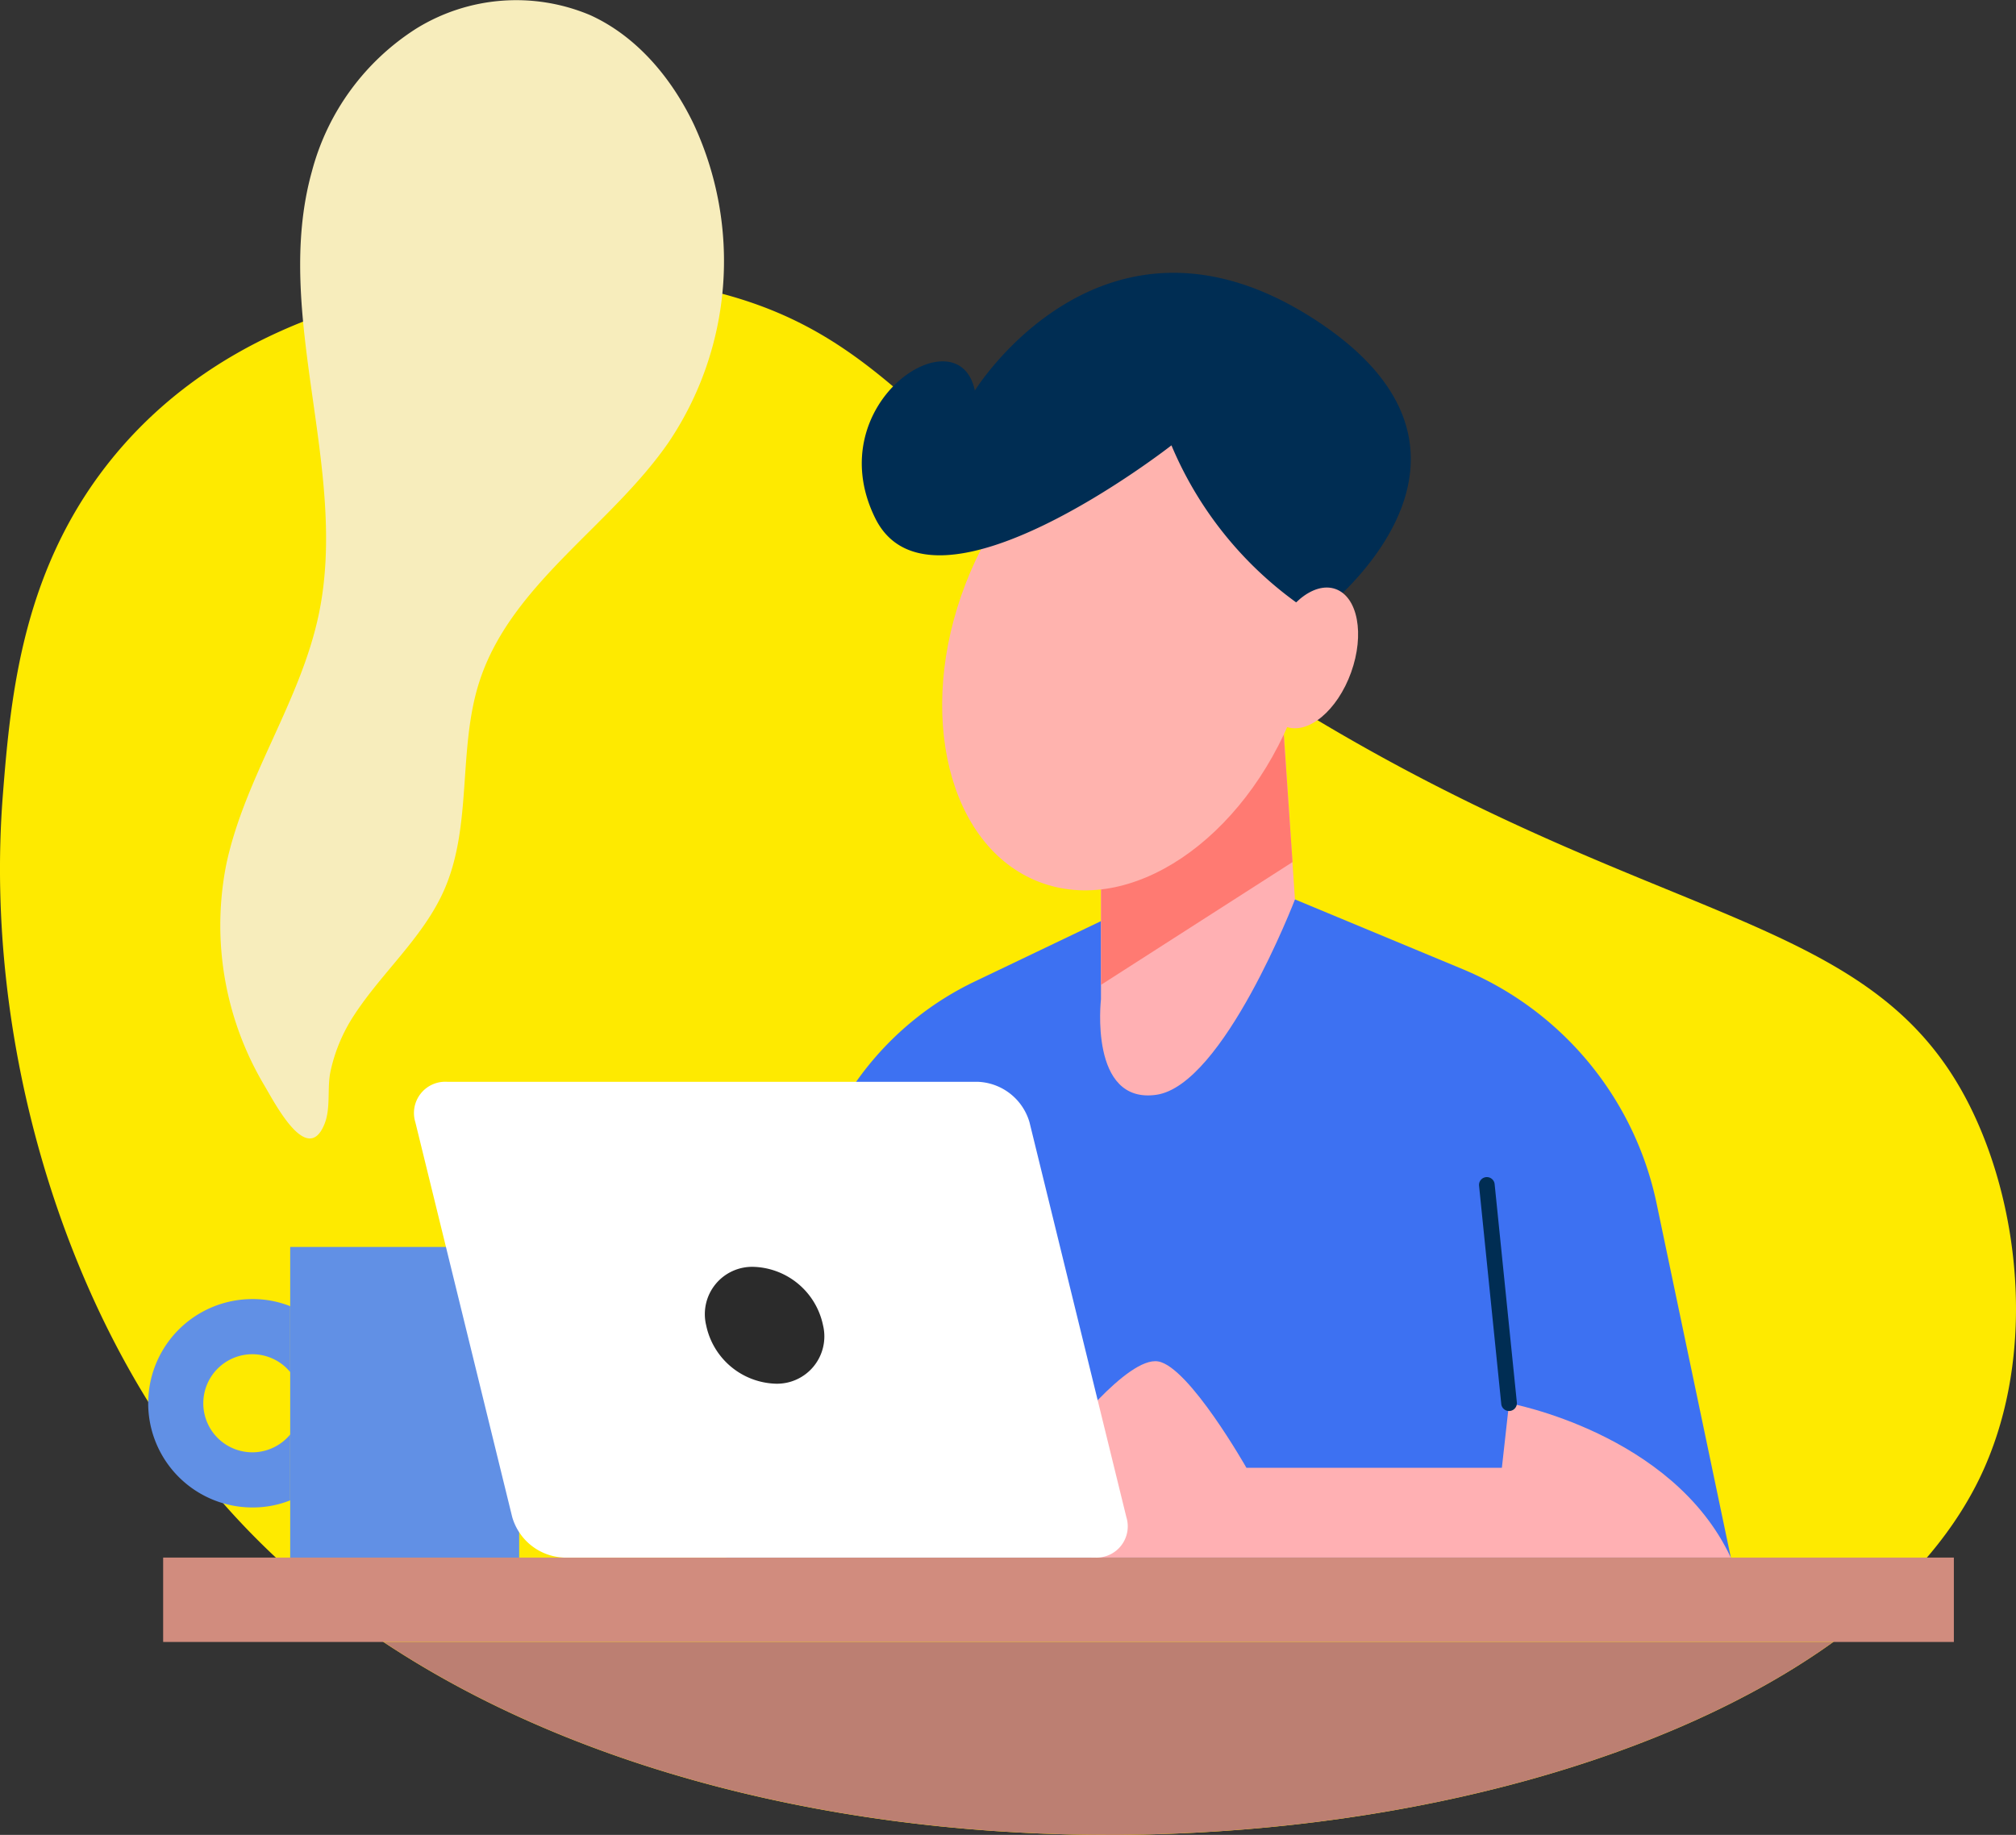 <svg xmlns="http://www.w3.org/2000/svg" viewBox="0 0 182.249 165.912"><rect x="0" y="0" width="182.249" height="165.912" fill="#333333" stroke="none"/><title>Middel 2</title><g id="aca97b16-86a6-4c81-bd39-bf9daf562211" data-name="Laag 2"><g id="af61dd90-2ace-4ff9-a08b-cf2eab26c764" data-name="OBJECTS"><path d="M178.964,133.649c-2.699,5.568-7.267,10.551-13.232,14.817-29.483,21.159-92.979,25.274-131.069,0a70.777,70.777,0,0,1-16.497-14.93c-12.344-15.496-19.649-39.204-17.913-61.59.717-9.192,1.793-20.819,10.23-30.918,17.025-20.348,48.434-15.742,50.019-15.478,21.99,3.567,22.367,16.686,54.172,36.844,35.372,22.442,55.512,19.271,64.195,39.317C182.852,110.885,183.834,123.569,178.964,133.649Z" fill="#feea00"/><path d="M65.642,140.835l7.378-33.112a27.71,27.71,0,0,1,15.087-18.97l21.772-10.417,22.338,9.291a29.493,29.493,0,0,1,17.539,21.18l6.714,32.028Z" fill="#3d71f2"/><path d="M96.08,130.247s5.824-7.634,8.624-7.147,7.975,9.618,7.975,9.618h23.092l.649-5.844s14.773,2.679,20.048,13.961H98.677Z" fill="#ffb0b3"/><path d="M136.42,127.582a.707.707,0,0,1-.704-.636l-2.005-19.712a.708.708,0,1,1,1.408-.144l2.006,19.712a.708.708,0,0,1-.632.776C136.468,127.58,136.444,127.582,136.42,127.582Z" fill="#002d53"/><path d="M99.529,75.008v15.341s-1.096,9.497,4.992,8.644,12.546-17.667,12.546-17.667l-1.005-14.922Z" fill="#ffb0b3"/><polygon points="116.846 77.948 99.537 89.046 99.537 75.003 116.053 66.396 116.846 77.948" fill="#ff7a72"/><ellipse cx="102.142" cy="58.504" rx="22.768" ry="15.917" transform="translate(10.707 132.635) rotate(-68.836)" fill="#ffb3ae"/><path d="M119.002,55.7a33.568,33.568,0,0,1-13.101-15.432s-21.672,16.964-26.785,6.575,7.549-18.587,9.01-11.526c0,0,11.674-18.912,30.877-6.331S119.002,55.7,119.002,55.7Z" fill="#002d53"/><path d="M122.143,60.794c-1.234,3.439-3.864,5.643-5.873,4.921s-2.639-4.094-1.405-7.533,3.864-5.643,5.874-4.921S123.377,57.355,122.143,60.794Z" fill="#ffb3ae"/><rect x="26.234" y="112.749" width="20.7" height="28.092" fill="#6190e5"/><path d="M18.378,126.89a4.435,4.435,0,0,0,7.856,2.815v5.957a9.151,9.151,0,0,1-3.416.642,9.421,9.421,0,1,1,0-18.842,9.149,9.149,0,0,1,3.416.642v5.957a4.435,4.435,0,0,0-7.856,2.828Z" fill="#6190e5"/><path d="M32.037,91.751c2.546-3.888,6.251-7.031,8.119-11.287,2.568-5.85,1.217-12.739,3.177-18.82,2.844-8.823,11.836-14.021,17.107-21.646a29.338,29.338,0,0,0,2.256-28.808c-1.997-4.151-5.136-7.907-9.329-9.817a17.192,17.192,0,0,0-15.707,1.193,21.943,21.943,0,0,0-9.457,12.906c-3.629,12.97,3.389,26.953.603,40.13-1.656,7.835-6.649,14.65-8.334,22.479a28.308,28.308,0,0,0,3.432,20.072c1.03,1.751,3.9,7.282,5.432,3.477.581-1.442.223-3.215.537-4.734A15.032,15.032,0,0,1,32.037,91.751Z" fill="#f7edbc"/><rect x="14.749" y="140.835" width="161.883" height="7.63" fill="#d18c7e"/><path d="M165.733,148.466c-29.483,21.159-92.979,25.274-131.069,0Z" fill="#bc7f72"/><path d="M101.822,137.169a2.828,2.828,0,0,1-2.876,3.666H50.978a5.071,5.071,0,0,1-4.674-3.666l-8.753-35.687a2.828,2.828,0,0,1,2.876-3.666h47.969a5.071,5.071,0,0,1,4.674,3.666Z" fill="#fff"/><path d="M74.403,119.83a4.279,4.279,0,0,1-4.315,5.282,6.633,6.633,0,0,1-6.25-5.282,4.279,4.279,0,0,1,4.315-5.282A6.633,6.633,0,0,1,74.403,119.83Z" fill="#2b2b2b"/></g></g></svg>